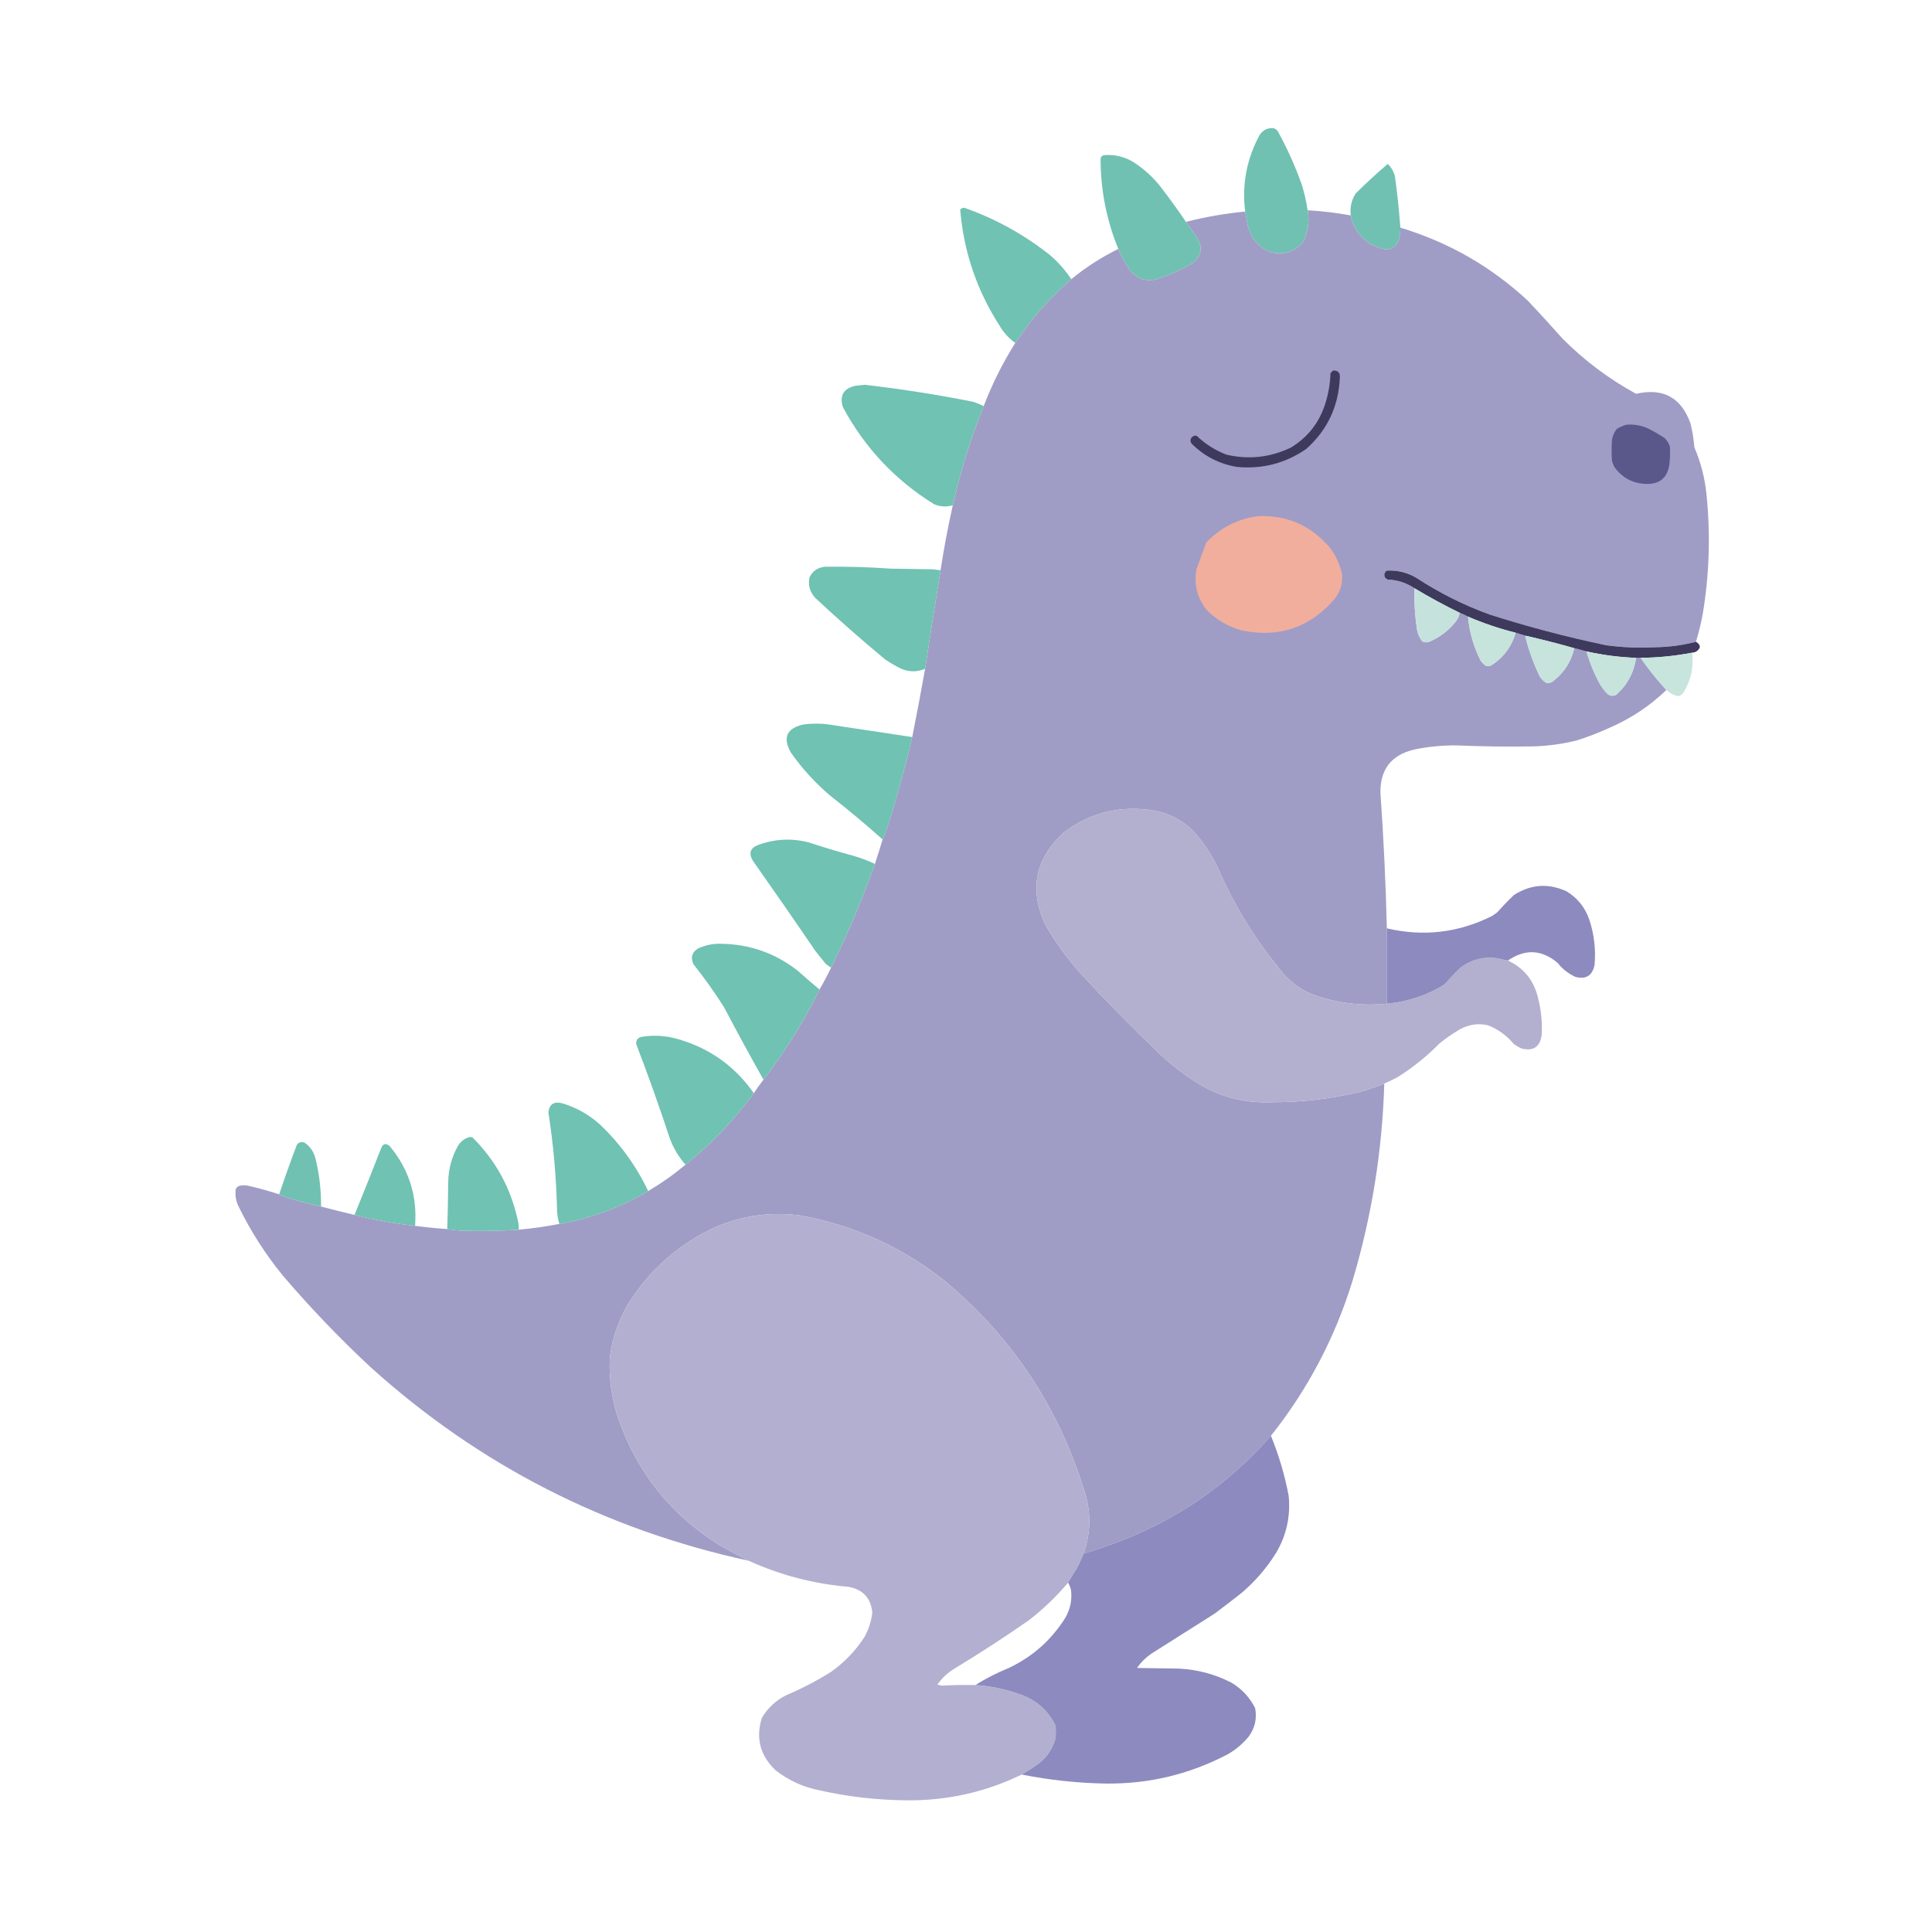 <?xml version="1.0" encoding="UTF-8"?>
<!DOCTYPE svg PUBLIC "-//W3C//DTD SVG 1.1//EN" "http://www.w3.org/Graphics/SVG/1.1/DTD/svg11.dtd">
<svg xmlns="http://www.w3.org/2000/svg" version="1.1" width="3000px" height="3000px" style="shape-rendering:geometricPrecision; text-rendering:geometricPrecision; image-rendering:optimizeQuality; fill-rule:evenodd; clip-rule:evenodd" xmlns:xlink="http://www.w3.org/1999/xlink">
<g><path style="opacity:0.996" fill="#70c1b2" d="M 2030.5,326.5 C 2033.69,344.095 2031.19,360.761 2023,376.5C 2008.91,391.984 1991.74,396.817 1971.5,391C 1952.5,382.529 1941,368.029 1937,347.5C 1935.81,341.028 1934.65,334.694 1933.5,328.5C 1928.3,286.343 1935.8,246.676 1956,209.5C 1961.23,201.8 1968.4,198.3 1977.5,199C 1980.1,199.883 1982.27,201.383 1984,203.5C 1998.49,229.823 2010.83,257.157 2021,285.5C 2025.27,298.924 2028.44,312.591 2030.5,326.5 Z"/></g>
<g><path style="opacity:0.996" fill="#70c1b2" d="M 1841.5,344.5 C 1847.5,352.677 1853.34,361.01 1859,369.5C 1868,384.222 1865.83,397.055 1852.5,408C 1834.27,418.971 1814.94,427.638 1794.5,434C 1777.72,437.359 1764.22,432.193 1754,418.5C 1747.03,408.388 1741.2,397.721 1736.5,386.5C 1718.03,341.339 1708.87,294.339 1709,245.5C 1709.83,243.333 1711.33,241.833 1713.5,241C 1730.36,239.465 1746.03,243.132 1760.5,252C 1775.84,262.003 1789.34,274.17 1801,288.5C 1815.11,306.766 1828.61,325.432 1841.5,344.5 Z"/></g>
<g><path style="opacity:0.995" fill="#70c1b2" d="M 2174.5,353.5 C 2174.27,386.117 2159.61,394.95 2130.5,380C 2112.51,369.83 2101.51,354.663 2097.5,334.5C 2095.91,322.209 2098.41,310.876 2105,300.5C 2121.12,284.464 2137.78,269.13 2155,254.5C 2160.36,259.857 2164.03,266.191 2166,273.5C 2169.68,300.083 2172.51,326.75 2174.5,353.5 Z"/></g>
<g><path style="opacity:0.995" fill="#70c2b2" d="M 1663.5,433.5 C 1640.51,453.657 1619.35,475.657 1600,499.5C 1592.3,510.681 1584.47,521.681 1576.5,532.5C 1566.44,525.268 1558.27,516.268 1552,505.5C 1516.71,450.627 1496.38,390.627 1491,325.5C 1492.59,323.703 1494.59,322.703 1497,322.5C 1546.25,339.842 1591.09,364.675 1631.5,397C 1643.87,407.853 1654.53,420.02 1663.5,433.5 Z"/></g>
<g><path style="opacity:1" fill="#9f9dc6" d="M 2030.5,326.5 C 2053.04,327.776 2075.38,330.443 2097.5,334.5C 2101.51,354.663 2112.51,369.83 2130.5,380C 2159.61,394.95 2174.27,386.117 2174.5,353.5C 2249.52,376.161 2315.52,413.994 2372.5,467C 2390.7,486.2 2408.54,505.7 2426,525.5C 2460.06,559.744 2498.23,588.41 2540.5,611.5C 2582.5,601.91 2610.67,617.243 2625,657.5C 2628.02,669.665 2630.02,681.999 2631,694.5C 2641.25,718.481 2647.58,743.481 2650,769.5C 2656.17,831.108 2654.17,892.442 2644,953.5C 2641.28,968.047 2637.78,982.38 2633.5,996.5C 2613.21,1001.79 2592.54,1004.62 2571.5,1005C 2545.72,1006.42 2520.05,1005.42 2494.5,1002C 2433.02,989.13 2372.35,973.13 2312.5,954C 2272.94,939.551 2235.6,920.885 2200.5,898C 2186.04,889.135 2170.37,885.135 2153.5,886C 2149.3,888.981 2148.47,892.814 2151,897.5C 2152.25,898.211 2153.42,899.044 2154.5,900C 2169.82,900.494 2183.82,904.994 2196.5,913.5C 2195.89,934.271 2197.05,954.938 2200,975.5C 2201.08,983.066 2203.91,989.9 2208.5,996C 2212.47,997.913 2216.47,997.913 2220.5,996C 2236.62,988.877 2250.12,978.377 2261,964.5C 2263.94,960.626 2265.77,956.293 2266.5,951.5C 2271.02,953.261 2275.35,955.261 2279.5,957.5C 2281.62,981.2 2288.12,1003.87 2299,1025.5C 2301.28,1028.9 2304.11,1031.74 2307.5,1034C 2311.12,1034.84 2314.45,1034.17 2317.5,1032C 2335.51,1019.8 2347.51,1003.3 2353.5,982.5C 2359.21,984.34 2364.88,986.007 2370.5,987.5C 2369.62,987.369 2368.96,987.702 2368.5,988.5C 2373.92,1009.92 2381.42,1030.59 2391,1050.5C 2393.5,1054.33 2396.67,1057.5 2400.5,1060C 2405.04,1061.11 2409.04,1060.11 2412.5,1057C 2429.08,1043.92 2439.75,1027.09 2444.5,1006.5C 2450.98,1008.04 2457.31,1009.7 2463.5,1011.5C 2468.55,1029.32 2475.72,1046.65 2485,1063.5C 2488.12,1068.29 2491.62,1072.79 2495.5,1077C 2499.75,1080.65 2504.42,1081.32 2509.5,1079C 2526.78,1063.61 2537.11,1044.44 2540.5,1021.5C 2542.83,1021.5 2545.17,1021.5 2547.5,1021.5C 2559.69,1039.03 2573.03,1055.7 2587.5,1071.5C 2561.81,1096.2 2532.47,1115.7 2499.5,1130C 2482.59,1137.79 2465.26,1144.46 2447.5,1150C 2425.82,1155.29 2403.82,1158.29 2381.5,1159C 2342.15,1159.69 2302.82,1159.19 2263.5,1157.5C 2240.58,1157.12 2217.91,1159.29 2195.5,1164C 2160.55,1172.41 2143.22,1194.57 2143.5,1230.5C 2148.44,1300.76 2151.78,1371.09 2153.5,1441.5C 2153.5,1480.5 2153.5,1519.5 2153.5,1558.5C 2113.76,1562.53 2075.09,1557.7 2037.5,1544C 2016.53,1535.36 1999.36,1521.86 1986,1503.5C 1947.28,1456.1 1915.61,1404.1 1891,1347.5C 1881.15,1327.12 1868.82,1308.45 1854,1291.5C 1833.48,1270.98 1808.65,1259.48 1779.5,1257C 1731.88,1252.23 1689.21,1264.23 1651.5,1293C 1607.46,1333.64 1597.96,1381.14 1623,1435.5C 1638.21,1461.93 1655.88,1486.6 1676,1509.5C 1717.11,1553.94 1759.61,1597.11 1803.5,1639C 1822.89,1656.86 1843.89,1672.53 1866.5,1686C 1899.71,1704.59 1935.37,1713.09 1973.5,1711.5C 2020.88,1711.74 2067.55,1706.24 2113.5,1695C 2125.76,1691.52 2137.76,1687.36 2149.5,1682.5C 2146.45,1787.04 2129.95,1889.37 2100,1989.5C 2072.67,2077.84 2030.51,2157.84 1973.5,2229.5C 1905.13,2307.56 1821.8,2364.06 1723.5,2399C 1709.97,2403.94 1696.3,2408.44 1682.5,2412.5C 1694.27,2379.3 1694.44,2345.97 1683,2312.5C 1642.18,2182.1 1569.35,2073.6 1464.5,1987C 1398.34,1935.15 1323.67,1901.81 1240.5,1887C 1182.79,1880.18 1129.12,1891.85 1079.5,1922C 1036.38,1948.12 1001.55,1982.62 975,2025.5C 960.088,2050.9 950.755,2078.23 947,2107.5C 945.391,2138.91 949.391,2169.57 959,2199.5C 988.23,2285.5 1041.4,2352.34 1118.5,2400C 1133.13,2408.15 1147.8,2415.98 1162.5,2423.5C 939.342,2374.93 743.675,2274.76 575.5,2123C 527.222,2078.06 481.722,2030.56 439,1980.5C 412.359,1947.83 389.692,1912.5 371,1874.5C 366.457,1865.66 364.79,1856.33 366,1846.5C 367.48,1843.34 369.98,1841.5 373.5,1841C 377.167,1840.33 380.833,1840.33 384.5,1841C 401.041,1844.79 417.374,1849.29 433.5,1854.5C 438.827,1857.12 444.494,1859.28 450.5,1861C 466.336,1865.79 482.336,1869.96 498.5,1873.5C 515.789,1878.09 533.123,1882.42 550.5,1886.5C 581.415,1894.22 612.748,1899.88 644.5,1903.5C 661.114,1905.65 677.781,1907.31 694.5,1908.5C 701.637,1909.77 708.97,1910.6 716.5,1911C 746.198,1911.89 775.865,1911.39 805.5,1909.5C 826.616,1907.53 847.616,1904.53 868.5,1900.5C 917.683,1891.78 963.683,1874.78 1006.5,1849.5C 1026.97,1837.36 1046.3,1823.69 1064.5,1808.5C 1104.67,1776 1140,1739 1170.5,1697.5C 1175.25,1690.32 1180.25,1683.32 1185.5,1676.5C 1219.02,1632.82 1248.02,1586.15 1272.5,1536.5C 1278.99,1525.52 1284.99,1514.18 1290.5,1502.5C 1316.27,1450.21 1338.93,1396.55 1358.5,1341.5C 1362.7,1328.91 1366.7,1316.24 1370.5,1303.5C 1374.45,1294.17 1377.95,1284.5 1381,1274.5C 1394.4,1231.54 1406.24,1188.21 1416.5,1144.5C 1423.56,1109.21 1430.23,1073.88 1436.5,1038.5C 1444.24,987.485 1452.24,936.485 1460.5,885.5C 1465.68,851.607 1472.01,817.94 1479.5,784.5C 1491.27,731.86 1507.27,680.527 1527.5,630.5C 1540.67,596.156 1557.01,563.489 1576.5,532.5C 1584.47,521.681 1592.3,510.681 1600,499.5C 1619.35,475.657 1640.51,453.657 1663.5,433.5C 1685.99,415.08 1710.33,399.414 1736.5,386.5C 1741.2,397.721 1747.03,408.388 1754,418.5C 1764.22,432.193 1777.72,437.359 1794.5,434C 1814.94,427.638 1834.27,418.971 1852.5,408C 1865.83,397.055 1868,384.222 1859,369.5C 1853.34,361.01 1847.5,352.677 1841.5,344.5C 1871.75,336.792 1902.41,331.459 1933.5,328.5C 1934.65,334.694 1935.81,341.028 1937,347.5C 1941,368.029 1952.5,382.529 1971.5,391C 1991.74,396.817 2008.91,391.984 2023,376.5C 2031.19,360.761 2033.69,344.095 2030.5,326.5 Z"/></g>
<g><path style="opacity:1" fill="#3d3a5d" d="M 2069.5,575.5 C 2077.44,574.776 2081.11,578.443 2080.5,586.5C 2078.57,630.843 2061.24,667.676 2028.5,697C 1996.06,719.444 1960.06,728.778 1920.5,725C 1893.01,720.339 1869.51,708.173 1850,688.5C 1847.39,683.59 1848.55,679.756 1853.5,677C 1855.17,676.333 1856.83,676.333 1858.5,677C 1871.87,689.692 1887.21,699.359 1904.5,706C 1939.1,714.009 1972.43,710.342 2004.5,695C 2030.83,678.984 2048.66,656.151 2058,626.5C 2062.8,611.211 2065.47,595.545 2066,579.5C 2067.38,578.295 2068.54,576.962 2069.5,575.5 Z"/></g>
<g><path style="opacity:0.997" fill="#70c2b2" d="M 1527.5,630.5 C 1507.27,680.527 1491.27,731.86 1479.5,784.5C 1469.68,787.479 1460.02,786.979 1450.5,783C 1389.89,745.39 1342.72,695.223 1309,632.5C 1303.2,614.27 1309.7,603.103 1328.5,599C 1333.16,598.463 1337.83,597.963 1342.5,597.5C 1399.22,603.959 1455.55,612.793 1511.5,624C 1516.97,625.903 1522.3,628.07 1527.5,630.5 Z"/></g>
<g><path style="opacity:1" fill="#5a588b" d="M 2525.5,659.5 C 2536.96,658.56 2547.96,660.393 2558.5,665C 2567.49,669.495 2576.16,674.495 2584.5,680C 2588.55,683.721 2591.38,688.221 2593,693.5C 2593.65,703.196 2593.31,712.862 2592,722.5C 2588.74,741.891 2577.24,751.557 2557.5,751.5C 2536.31,751.154 2519.47,742.487 2507,725.5C 2505.28,722.326 2503.94,718.993 2503,715.5C 2502.33,704.833 2502.33,694.167 2503,683.5C 2504,677.003 2506.5,671.169 2510.5,666C 2515.29,663.133 2520.29,660.967 2525.5,659.5 Z"/></g>
<g><path style="opacity:1" fill="#f2ae9d" d="M 1953.5,801.5 C 1998.76,799.722 2035.93,816.055 2065,850.5C 2074.58,862.997 2080.91,876.997 2084,892.5C 2084.94,906.732 2080.94,919.398 2072,930.5C 2033.7,974.599 1985.87,990.766 1928.5,979C 1907.98,973.329 1890.15,963.162 1875,948.5C 1859.15,929.603 1853.49,907.936 1858,883.5C 1863,869.833 1868,856.167 1873,842.5C 1895.04,819.395 1921.88,805.728 1953.5,801.5 Z"/></g>
<g><path style="opacity:0.996" fill="#70c2b2" d="M 1460.5,885.5 C 1452.24,936.485 1444.24,987.485 1436.5,1038.5C 1423.82,1043.87 1411.16,1043.7 1398.5,1038C 1390.17,1033.84 1382.17,1029.17 1374.5,1024C 1337.44,993.283 1301.28,961.45 1266,928.5C 1257.5,919.331 1254.5,908.665 1257,896.5C 1261.95,886.427 1270.12,880.927 1281.5,880C 1315.53,879.608 1349.53,880.608 1383.5,883C 1405.17,883.333 1426.83,883.667 1448.5,884C 1452.51,884.501 1456.51,885.001 1460.5,885.5 Z"/></g>
<g><path style="opacity:0.999" fill="#3d3a5d" d="M 2633.5,996.5 C 2641.43,1001.57 2641.43,1006.74 2633.5,1012C 2631.56,1012.81 2629.56,1013.31 2627.5,1013.5C 2601.13,1018.59 2574.46,1021.26 2547.5,1021.5C 2545.17,1021.5 2542.83,1021.5 2540.5,1021.5C 2514.65,1020.57 2488.98,1017.24 2463.5,1011.5C 2457.31,1009.7 2450.98,1008.04 2444.5,1006.5C 2420.03,999.548 2395.36,993.215 2370.5,987.5C 2364.88,986.007 2359.21,984.34 2353.5,982.5C 2328.14,976.157 2303.47,967.823 2279.5,957.5C 2275.35,955.261 2271.02,953.261 2266.5,951.5C 2242.53,939.85 2219.19,927.183 2196.5,913.5C 2183.82,904.994 2169.82,900.494 2154.5,900C 2153.42,899.044 2152.25,898.211 2151,897.5C 2148.47,892.814 2149.3,888.981 2153.5,886C 2170.37,885.135 2186.04,889.135 2200.5,898C 2235.6,920.885 2272.94,939.551 2312.5,954C 2372.35,973.13 2433.02,989.13 2494.5,1002C 2520.05,1005.42 2545.72,1006.42 2571.5,1005C 2592.54,1004.62 2613.21,1001.79 2633.5,996.5 Z"/></g>
<g><path style="opacity:1" fill="#c6e2dc" d="M 2196.5,913.5 C 2219.19,927.183 2242.53,939.85 2266.5,951.5C 2265.77,956.293 2263.94,960.626 2261,964.5C 2250.12,978.377 2236.62,988.877 2220.5,996C 2216.47,997.913 2212.47,997.913 2208.5,996C 2203.91,989.9 2201.08,983.066 2200,975.5C 2197.05,954.938 2195.89,934.271 2196.5,913.5 Z"/></g>
<g><path style="opacity:1" fill="#c6e3dc" d="M 2279.5,957.5 C 2303.47,967.823 2328.14,976.157 2353.5,982.5C 2347.51,1003.3 2335.51,1019.8 2317.5,1032C 2314.45,1034.17 2311.12,1034.84 2307.5,1034C 2304.11,1031.74 2301.28,1028.9 2299,1025.5C 2288.12,1003.87 2281.62,981.2 2279.5,957.5 Z"/></g>
<g><path style="opacity:1" fill="#c6e3dc" d="M 2370.5,987.5 C 2395.36,993.215 2420.03,999.548 2444.5,1006.5C 2439.75,1027.09 2429.08,1043.92 2412.5,1057C 2409.04,1060.11 2405.04,1061.11 2400.5,1060C 2396.67,1057.5 2393.5,1054.33 2391,1050.5C 2381.42,1030.59 2373.92,1009.92 2368.5,988.5C 2368.96,987.702 2369.62,987.369 2370.5,987.5 Z"/></g>
<g><path style="opacity:1" fill="#c6e3dc" d="M 2463.5,1011.5 C 2488.98,1017.24 2514.65,1020.57 2540.5,1021.5C 2537.11,1044.44 2526.78,1063.61 2509.5,1079C 2504.42,1081.32 2499.75,1080.65 2495.5,1077C 2491.62,1072.79 2488.12,1068.29 2485,1063.5C 2475.72,1046.65 2468.55,1029.32 2463.5,1011.5 Z"/></g>
<g><path style="opacity:0.992" fill="#c6e3dc" d="M 2627.5,1013.5 C 2630.31,1035.61 2625.81,1056.28 2614,1075.5C 2611.01,1080.15 2606.85,1081.65 2601.5,1080C 2596.34,1077.92 2591.67,1075.09 2587.5,1071.5C 2573.03,1055.7 2559.69,1039.03 2547.5,1021.5C 2574.46,1021.26 2601.13,1018.59 2627.5,1013.5 Z"/></g>
<g><path style="opacity:0.996" fill="#70c2b2" d="M 1416.5,1144.5 C 1406.24,1188.21 1394.4,1231.54 1381,1274.5C 1377.95,1284.5 1374.45,1294.17 1370.5,1303.5C 1343.94,1279.78 1316.61,1256.94 1288.5,1235C 1265.44,1215.28 1245.27,1193.11 1228,1168.5C 1215.04,1145.25 1221.54,1130.75 1247.5,1125C 1262.87,1122.97 1278.2,1123.3 1293.5,1126C 1334.52,1132.17 1375.52,1138.34 1416.5,1144.5 Z"/></g>
<g><path style="opacity:0.999" fill="#b3afcf" d="M 2153.5,1558.5 C 2185.52,1555.55 2215.19,1545.71 2242.5,1529C 2250.86,1519.64 2259.52,1510.64 2268.5,1502C 2285.53,1489.66 2304.53,1484.99 2325.5,1488C 2330.78,1489.49 2336.12,1490.65 2341.5,1491.5C 2365.94,1502.96 2381.44,1521.96 2388,1548.5C 2392.97,1567.53 2394.97,1586.86 2394,1606.5C 2391.56,1625.63 2381.06,1632.79 2362.5,1628C 2358.24,1626.07 2354.24,1623.73 2350.5,1621C 2339.57,1607.88 2326.24,1598.22 2310.5,1592C 2295.41,1588.68 2281.08,1590.68 2267.5,1598C 2256.28,1604.55 2245.62,1611.89 2235.5,1620C 2215.52,1640.32 2193.52,1657.99 2169.5,1673C 2162.93,1676.45 2156.27,1679.62 2149.5,1682.5C 2137.76,1687.36 2125.76,1691.52 2113.5,1695C 2067.55,1706.24 2020.88,1711.74 1973.5,1711.5C 1935.37,1713.09 1899.71,1704.59 1866.5,1686C 1843.89,1672.53 1822.89,1656.86 1803.5,1639C 1759.61,1597.11 1717.11,1553.94 1676,1509.5C 1655.88,1486.6 1638.21,1461.93 1623,1435.5C 1597.96,1381.14 1607.46,1333.64 1651.5,1293C 1689.21,1264.23 1731.88,1252.23 1779.5,1257C 1808.65,1259.48 1833.48,1270.98 1854,1291.5C 1868.82,1308.45 1881.15,1327.12 1891,1347.5C 1915.61,1404.1 1947.28,1456.1 1986,1503.5C 1999.36,1521.86 2016.53,1535.36 2037.5,1544C 2075.09,1557.7 2113.76,1562.53 2153.5,1558.5 Z"/></g>
<g><path style="opacity:0.996" fill="#70c2b2" d="M 1358.5,1341.5 C 1338.93,1396.55 1316.27,1450.21 1290.5,1502.5C 1287.56,1500.74 1284.73,1498.74 1282,1496.5C 1276.67,1489.83 1271.33,1483.17 1266,1476.5C 1234.06,1429.56 1201.72,1382.89 1169,1336.5C 1162.13,1324.77 1164.97,1316.6 1177.5,1312C 1203.11,1302.62 1229.11,1301.28 1255.5,1308C 1278.65,1315.61 1301.99,1322.61 1325.5,1329C 1336.87,1332.29 1347.87,1336.46 1358.5,1341.5 Z"/></g>
<g><path style="opacity:0.996" fill="#8c8abe" d="M 2341.5,1491.5 C 2336.12,1490.65 2330.78,1489.49 2325.5,1488C 2304.53,1484.99 2285.53,1489.66 2268.5,1502C 2259.52,1510.64 2250.86,1519.64 2242.5,1529C 2215.19,1545.71 2185.52,1555.55 2153.5,1558.5C 2153.5,1519.5 2153.5,1480.5 2153.5,1441.5C 2210.55,1454.87 2265.22,1448.37 2317.5,1422C 2319.83,1420.33 2322.17,1418.67 2324.5,1417C 2332.8,1407.7 2341.47,1398.7 2350.5,1390C 2376.73,1373.05 2404.06,1371.05 2432.5,1384C 2449.66,1394.45 2461.5,1409.28 2468,1428.5C 2475.5,1451.31 2478.16,1474.65 2476,1498.5C 2472.58,1514.92 2462.75,1521.09 2446.5,1517C 2435.45,1511.96 2426.11,1504.62 2418.5,1495C 2393.82,1474.34 2368.15,1473.17 2341.5,1491.5 Z"/></g>
<g><path style="opacity:0.996" fill="#70c2b2" d="M 1272.5,1536.5 C 1248.02,1586.15 1219.02,1632.82 1185.5,1676.5C 1164.5,1639.18 1144,1601.51 1124,1563.5C 1109.5,1540.67 1093.83,1518.67 1077,1497.5C 1071.99,1487.32 1074.16,1479.15 1083.5,1473C 1095.19,1467.49 1107.53,1464.99 1120.5,1465.5C 1165.11,1466.31 1204.78,1480.48 1239.5,1508C 1250.37,1517.71 1261.37,1527.21 1272.5,1536.5 Z"/></g>
<g><path style="opacity:0.996" fill="#70c2b2" d="M 1170.5,1697.5 C 1140,1739 1104.67,1776 1064.5,1808.5C 1053.79,1796.42 1045.62,1782.75 1040,1767.5C 1023.86,1718.4 1006.52,1669.73 988,1621.5C 987.248,1615.23 990.081,1611.39 996.5,1610C 1016.08,1606.82 1035.42,1608.16 1054.5,1614C 1103.01,1628.4 1141.68,1656.23 1170.5,1697.5 Z"/></g>
<g><path style="opacity:0.995" fill="#70c2b2" d="M 1006.5,1849.5 C 963.683,1874.78 917.683,1891.78 868.5,1900.5C 866.584,1894.01 865.418,1887.34 865,1880.5C 863.927,1829.04 859.427,1777.87 851.5,1727C 853.144,1714.66 860.144,1709.99 872.5,1713C 894.712,1719.6 914.378,1730.6 931.5,1746C 962.944,1775.93 987.944,1810.43 1006.5,1849.5 Z"/></g>
<g><path style="opacity:0.993" fill="#70c2b2" d="M 805.5,1909.5 C 775.865,1911.39 746.198,1911.89 716.5,1911C 708.97,1910.6 701.637,1909.77 694.5,1908.5C 695.273,1884.18 695.773,1859.85 696,1835.5C 696.329,1815.51 701.329,1796.84 711,1779.5C 715.371,1772.27 721.538,1767.61 729.5,1765.5C 730.833,1765.67 732.167,1765.83 733.5,1766C 770.806,1803.1 794.639,1847.6 805,1899.5C 805.498,1902.82 805.665,1906.15 805.5,1909.5 Z"/></g>
<g><path style="opacity:0.989" fill="#70c1b2" d="M 498.5,1873.5 C 482.336,1869.96 466.336,1865.79 450.5,1861C 444.494,1859.28 438.827,1857.12 433.5,1854.5C 442.163,1828.68 451.33,1803.01 461,1777.5C 463.955,1773.72 467.788,1772.56 472.5,1774C 481.65,1780.1 487.483,1788.6 490,1799.5C 495.955,1823.81 498.789,1848.48 498.5,1873.5 Z"/></g>
<g><path style="opacity:0.993" fill="#70c2b2" d="M 644.5,1903.5 C 612.748,1899.88 581.415,1894.22 550.5,1886.5C 564.595,1851.97 578.428,1817.3 592,1782.5C 594.91,1775.73 599.243,1774.73 605,1779.5C 634.9,1815.37 648.066,1856.7 644.5,1903.5 Z"/></g>
<g><path style="opacity:0.999" fill="#b3afd0" d="M 1682.5,2412.5 C 1679.56,2420.38 1676.06,2428.05 1672,2435.5C 1667.23,2442.72 1662.73,2450.06 1658.5,2457.5C 1640.32,2479.18 1619.98,2498.68 1597.5,2516C 1559.35,2542.58 1520.35,2567.91 1480.5,2592C 1470.54,2598.29 1462.21,2606.29 1455.5,2616C 1457.76,2616.24 1459.93,2616.74 1462,2617.5C 1479.42,2616.51 1496.92,2616.17 1514.5,2616.5C 1540.24,2618.13 1565.24,2623.63 1589.5,2633C 1611.96,2642.29 1628.46,2657.79 1639,2679.5C 1639.67,2686.17 1639.67,2692.83 1639,2699.5C 1634.64,2715.05 1626.14,2727.89 1613.5,2738C 1604.78,2744.36 1595.78,2750.19 1586.5,2755.5C 1529.64,2783.09 1469.48,2796.42 1406,2795.5C 1360.95,2795.06 1316.45,2789.89 1272.5,2780C 1247.28,2775.05 1224.61,2764.72 1204.5,2749C 1180.35,2726.24 1173.19,2699.07 1183,2667.5C 1192.3,2651.87 1205.13,2640.04 1221.5,2632C 1245.57,2621.8 1268.57,2609.8 1290.5,2596C 1311.09,2581.41 1328.25,2563.58 1342,2542.5C 1348.78,2530.5 1352.95,2517.66 1354.5,2504C 1352.29,2481.45 1339.95,2468.12 1317.5,2464C 1263.33,2459.38 1211.66,2445.88 1162.5,2423.5C 1147.8,2415.98 1133.13,2408.15 1118.5,2400C 1041.4,2352.34 988.23,2285.5 959,2199.5C 949.391,2169.57 945.391,2138.91 947,2107.5C 950.755,2078.23 960.088,2050.9 975,2025.5C 1001.55,1982.62 1036.38,1948.12 1079.5,1922C 1129.12,1891.85 1182.79,1880.18 1240.5,1887C 1323.67,1901.81 1398.34,1935.15 1464.5,1987C 1569.35,2073.6 1642.18,2182.1 1683,2312.5C 1694.44,2345.97 1694.27,2379.3 1682.5,2412.5 Z"/></g>
<g><path style="opacity:0.998" fill="#8c8abe" d="M 1973.5,2229.5 C 1985.8,2259.56 1994.96,2290.56 2001,2322.5C 2004.15,2353.9 1997.82,2383.23 1982,2410.5C 1967.48,2434.03 1949.65,2454.87 1928.5,2473C 1914.35,2484.24 1900.01,2495.24 1885.5,2506C 1852.83,2526.67 1820.17,2547.33 1787.5,2568C 1778.81,2574.03 1771.47,2581.36 1765.5,2590C 1787.17,2590.33 1808.83,2590.67 1830.5,2591C 1859.47,2592.41 1886.8,2599.74 1912.5,2613C 1928.51,2622.68 1940.68,2635.84 1949,2652.5C 1951.97,2668.6 1948.64,2683.27 1939,2696.5C 1929.82,2707.66 1918.99,2716.83 1906.5,2724C 1847.24,2755.1 1784.08,2770.27 1717,2769.5C 1673.07,2768.75 1629.57,2764.08 1586.5,2755.5C 1595.78,2750.19 1604.78,2744.36 1613.5,2738C 1626.14,2727.89 1634.64,2715.05 1639,2699.5C 1639.67,2692.83 1639.67,2686.17 1639,2679.5C 1628.46,2657.79 1611.96,2642.29 1589.5,2633C 1565.24,2623.63 1540.24,2618.13 1514.5,2616.5C 1531.03,2606.26 1548.37,2597.42 1566.5,2590C 1603.16,2572.68 1632.32,2546.85 1654,2512.5C 1662,2498.85 1665,2484.18 1663,2468.5C 1661.97,2464.57 1660.47,2460.9 1658.5,2457.5C 1662.73,2450.06 1667.23,2442.72 1672,2435.5C 1676.06,2428.05 1679.56,2420.38 1682.5,2412.5C 1696.3,2408.44 1709.97,2403.94 1723.5,2399C 1821.8,2364.06 1905.13,2307.56 1973.5,2229.5 Z"/></g>
</svg>

